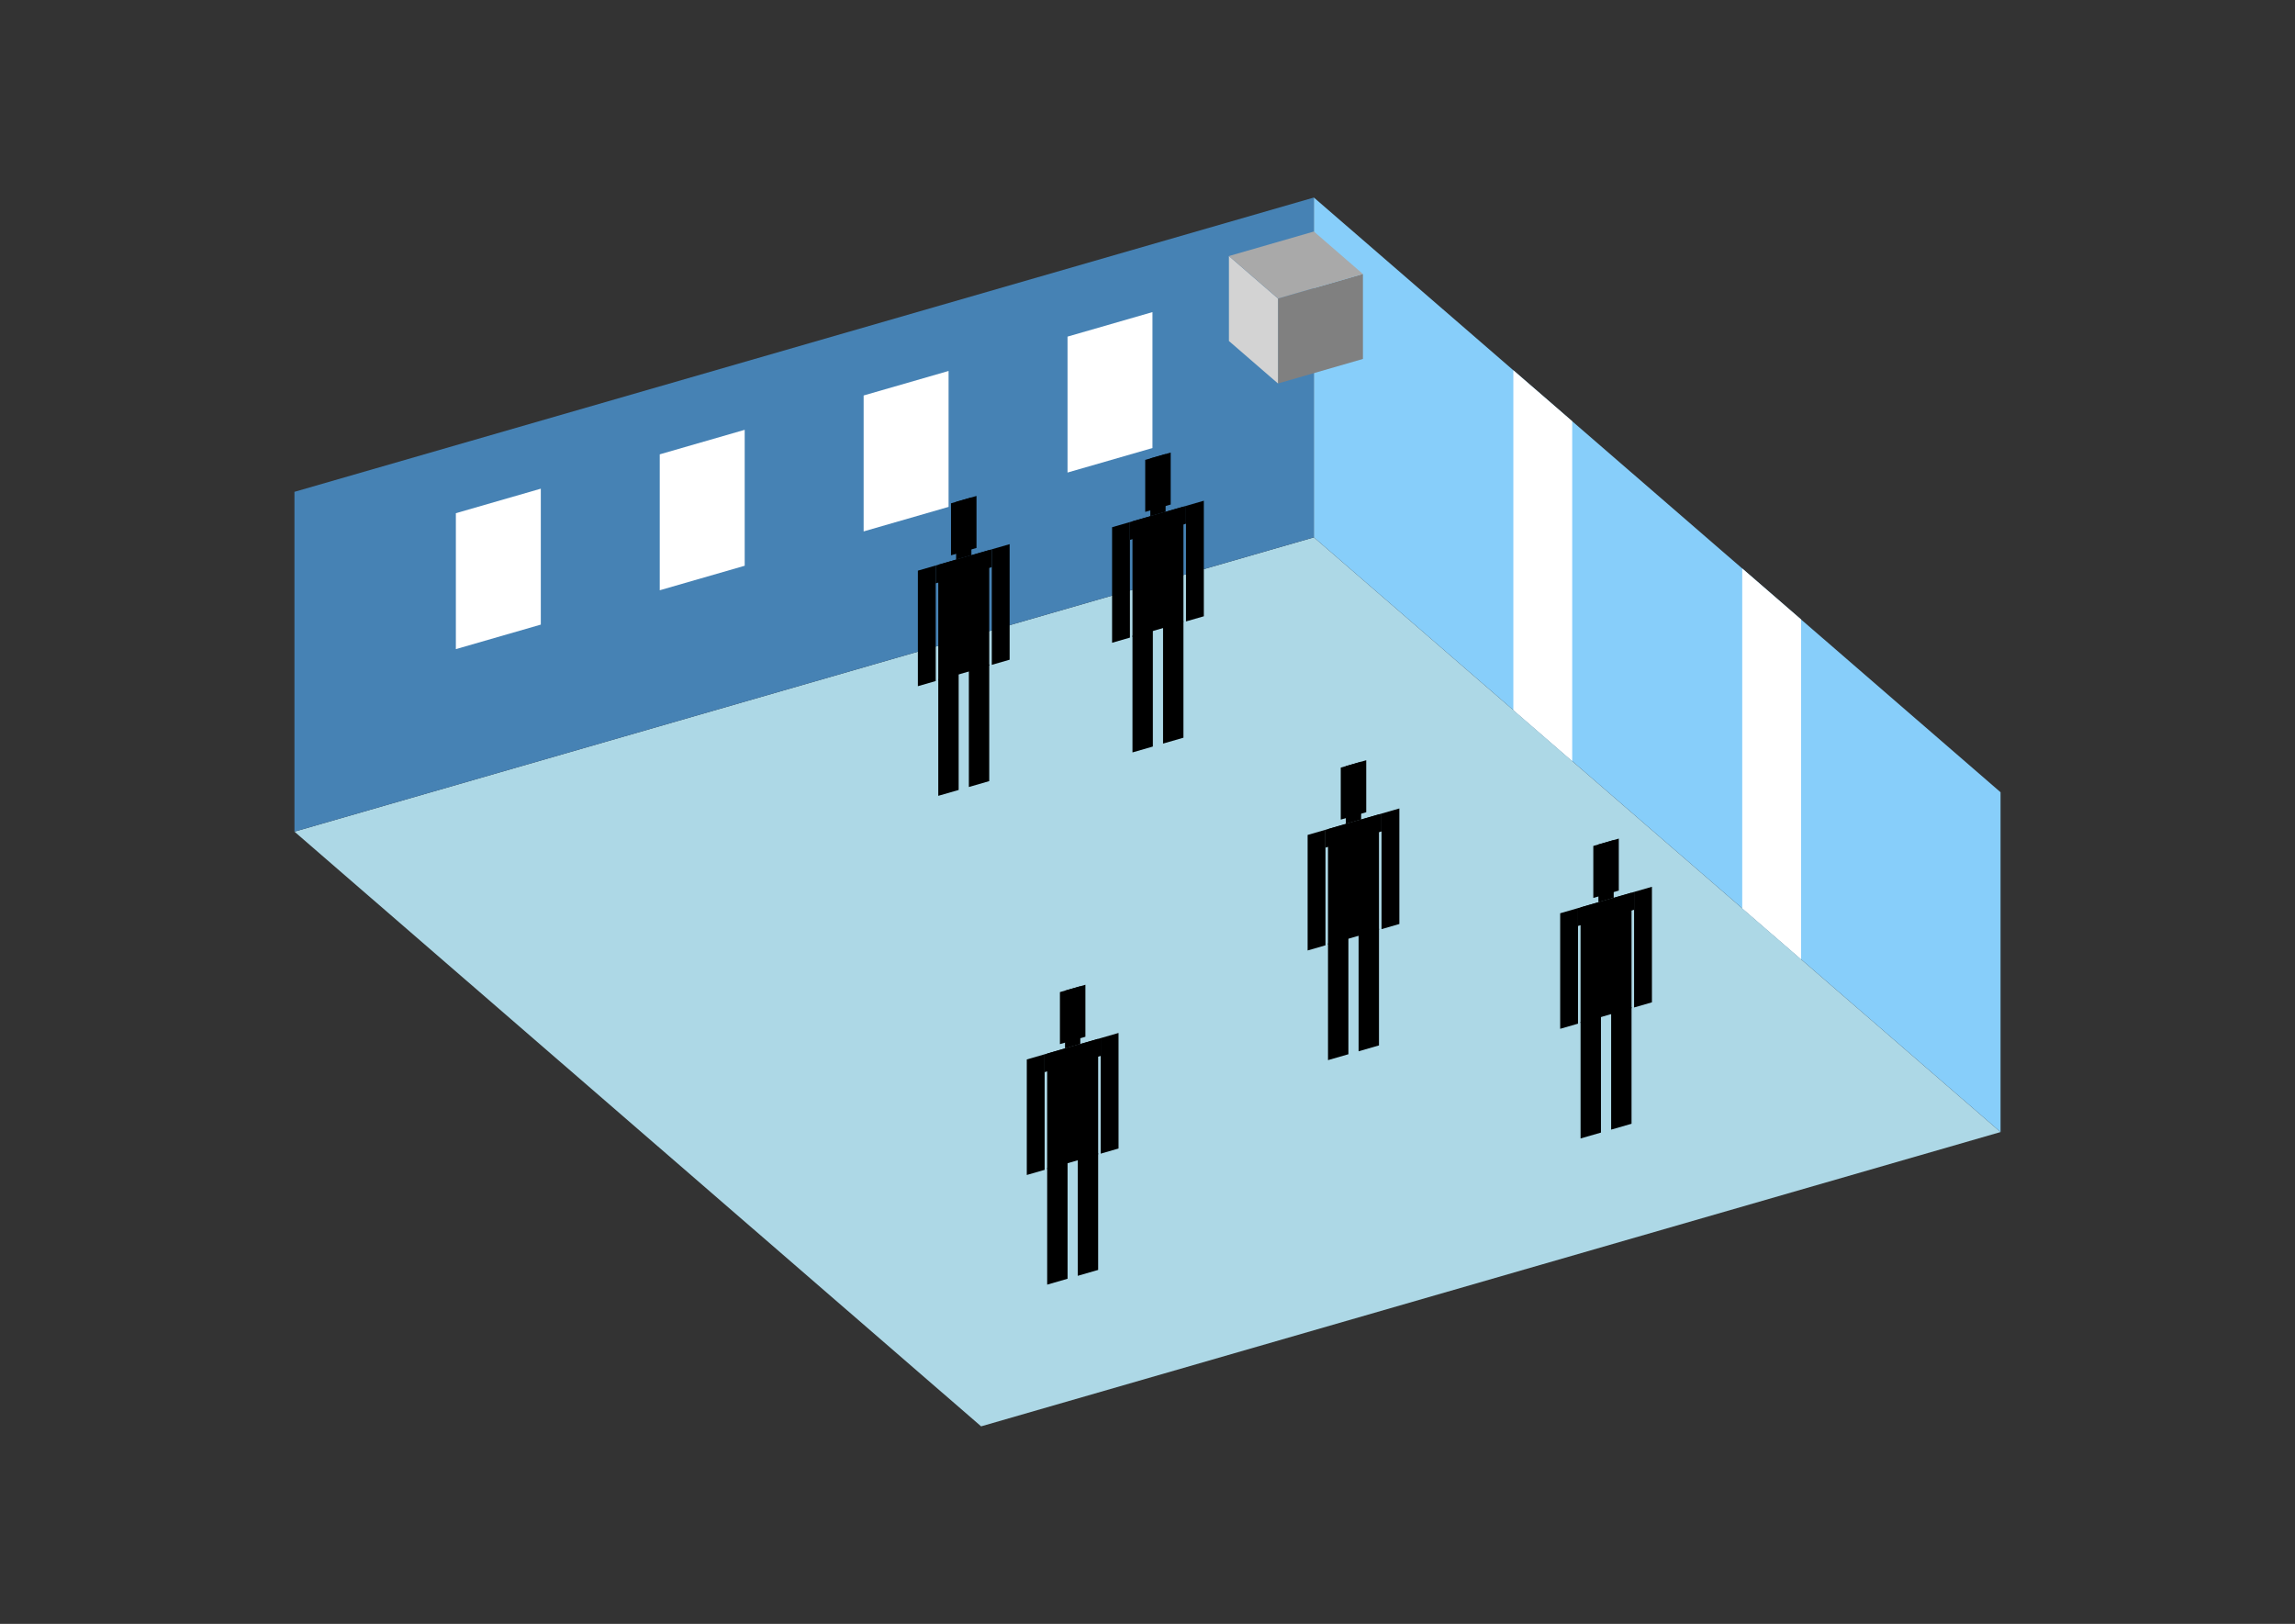 <?xml version="1.0" encoding="UTF-8"?>
<svg
  xmlns="http://www.w3.org/2000/svg"
  width="848"
  height="600"
  style="background-color:white"
>
  <rect width="100%" height="100%" fill="#333333" stroke="none"/>
  <polygon fill="lightblue" points="362.521,527.014 108.799,307.284 485.479,198.546 739.201,418.276" />
  <polygon fill="steelblue" points="108.799,307.284 108.799,181.724 485.479,72.986 485.479,198.546" />
  <polygon fill="lightskyblue" points="739.201,418.276 739.201,292.716 485.479,72.986 485.479,198.546" />
  <polygon fill="white" points="580.927,281.206 580.927,155.646 559.179,136.812 559.179,262.372" />
  <polygon fill="white" points="665.501,354.45 665.501,228.89 643.753,210.056 643.753,335.616" />
  <polygon fill="white" points="168.44,239.843 168.44,189.619 199.83,180.558 199.83,230.782" />
  <polygon fill="white" points="243.776,218.096 243.776,167.872 275.166,158.81 275.166,209.034" />
  <polygon fill="white" points="319.112,196.348 319.112,146.124 350.502,137.063 350.502,187.287" />
  <polygon fill="white" points="394.448,174.6 394.448,124.376 425.838,115.315 425.838,165.539" />
  <polygon fill="grey" points="472.212,141.689 472.212,110.299 503.602,101.237 503.602,132.627" />
  <polygon fill="lightgrey" points="472.212,141.689 472.212,110.299 454.089,94.604 454.089,125.994" />
  <polygon fill="darkgrey" points="472.212,110.299 454.089,94.604 485.479,85.542 503.602,101.237" />
  <polygon fill="hsl(288.0,50.0%,73.872%)" points="346.69,294.051 346.69,250.934 354.223,248.759 354.223,291.877" />
  <polygon fill="hsl(288.0,50.0%,73.872%)" points="365.524,288.614 365.524,245.497 357.99,247.672 357.99,290.789" />
  <polygon fill="hsl(288.0,50.0%,73.872%)" points="339.156,253.536 339.156,210.845 345.748,208.943 345.748,251.633" />
  <polygon fill="hsl(288.0,50.0%,73.872%)" points="366.466,245.652 366.466,202.962 373.057,201.059 373.057,243.749" />
  <polygon fill="hsl(288.0,50.0%,73.872%)" points="345.748,215.534 345.748,208.943 366.466,202.962 366.466,209.554" />
  <polygon fill="hsl(288.0,50.0%,73.872%)" points="346.69,251.361 346.69,208.671 365.524,203.234 365.524,245.924" />
  <polygon fill="hsl(288.0,50.0%,73.872%)" points="351.398,205.177 351.398,185.966 360.815,183.248 360.815,202.458" />
  <polygon fill="hsl(288.0,50.0%,73.872%)" points="353.282,206.768 353.282,185.423 358.932,183.791 358.932,205.137" />
  <polygon fill="hsl(288.0,50.0%,73.075%)" points="418.448,278.007 418.448,234.89 425.981,232.715 425.981,275.832" />
  <polygon fill="hsl(288.0,50.0%,73.075%)" points="437.282,272.57 437.282,229.453 429.748,231.627 429.748,274.745" />
  <polygon fill="hsl(288.0,50.0%,73.075%)" points="410.914,237.491 410.914,194.801 417.506,192.898 417.506,235.588" />
  <polygon fill="hsl(288.0,50.0%,73.075%)" points="438.223,229.608 438.223,186.917 444.815,185.014 444.815,227.705" />
  <polygon fill="hsl(288.0,50.0%,73.075%)" points="417.506,199.49 417.506,192.898 438.223,186.917 438.223,193.509" />
  <polygon fill="hsl(288.0,50.0%,73.075%)" points="418.448,235.317 418.448,192.626 437.282,187.189 437.282,229.88" />
  <polygon fill="hsl(288.0,50.0%,73.075%)" points="423.156,189.132 423.156,169.922 432.573,167.203 432.573,186.414" />
  <polygon fill="hsl(288.0,50.0%,73.075%)" points="425.04,190.723 425.04,169.378 430.69,167.747 430.69,189.092" />
  <polygon fill="hsl(288.0,50.0%,50.111%)" points="490.698,391.702 490.698,348.584 498.232,346.41 498.232,389.527" />
  <polygon fill="hsl(288.0,50.0%,50.111%)" points="509.532,386.265 509.532,343.148 501.999,345.322 501.999,388.44" />
  <polygon fill="hsl(288.0,50.0%,50.111%)" points="483.165,351.186 483.165,308.496 489.757,306.593 489.757,349.283" />
  <polygon fill="hsl(288.0,50.0%,50.111%)" points="510.474,343.303 510.474,300.612 517.066,298.709 517.066,341.4" />
  <polygon fill="hsl(288.0,50.0%,50.111%)" points="489.757,313.185 489.757,306.593 510.474,300.612 510.474,307.204" />
  <polygon fill="hsl(288.0,50.0%,50.111%)" points="490.698,349.011 490.698,306.321 509.532,300.884 509.532,343.574" />
  <polygon fill="hsl(288.0,50.0%,50.111%)" points="495.407,302.827 495.407,283.617 504.824,280.898 504.824,300.109" />
  <polygon fill="hsl(288.0,50.0%,50.111%)" points="497.29,304.418 497.29,283.073 502.94,281.442 502.94,302.787" />
  <polygon fill="hsl(288.0,50.0%,41.066%)" points="386.932,474.655 386.932,431.538 394.466,429.363 394.466,472.48" />
  <polygon fill="hsl(288.0,50.0%,41.066%)" points="405.766,469.218 405.766,426.101 398.233,428.276 398.233,471.393" />
  <polygon fill="hsl(288.0,50.0%,41.066%)" points="379.399,434.139 379.399,391.449 385.99,389.546 385.99,432.237" />
  <polygon fill="hsl(288.0,50.0%,41.066%)" points="406.708,426.256 406.708,383.566 413.3,381.663 413.3,424.353" />
  <polygon fill="hsl(288.0,50.0%,41.066%)" points="385.99,396.138 385.99,389.546 406.708,383.566 406.708,390.157" />
  <polygon fill="hsl(288.0,50.0%,41.066%)" points="386.932,431.965 386.932,389.274 405.766,383.837 405.766,426.528" />
  <polygon fill="hsl(288.0,50.0%,41.066%)" points="391.641,385.781 391.641,366.57 401.058,363.851 401.058,383.062" />
  <polygon fill="hsl(288.0,50.0%,41.066%)" points="393.524,387.371 393.524,366.026 399.174,364.395 399.174,385.74" />
  <polygon fill="hsl(288.0,50.0%,40.574%)" points="584.019,420.647 584.019,377.529 591.552,375.355 591.552,418.472" />
  <polygon fill="hsl(288.0,50.0%,40.574%)" points="602.853,415.21 602.853,372.092 595.319,374.267 595.319,417.384" />
  <polygon fill="hsl(288.0,50.0%,40.574%)" points="576.485,380.131 576.485,337.441 583.077,335.538 583.077,378.228" />
  <polygon fill="hsl(288.0,50.0%,40.574%)" points="603.794,372.248 603.794,329.557 610.386,327.654 610.386,370.345" />
  <polygon fill="hsl(288.0,50.0%,40.574%)" points="583.077,342.13 583.077,335.538 603.794,329.557 603.794,336.149" />
  <polygon fill="hsl(288.0,50.0%,40.574%)" points="584.019,377.956 584.019,335.266 602.853,329.829 602.853,372.519" />
  <polygon fill="hsl(288.0,50.0%,40.574%)" points="588.727,331.772 588.727,312.562 598.144,309.843 598.144,329.054" />
  <polygon fill="hsl(288.0,50.0%,40.574%)" points="590.611,333.363 590.611,312.018 596.261,310.387 596.261,331.732" />
</svg>
